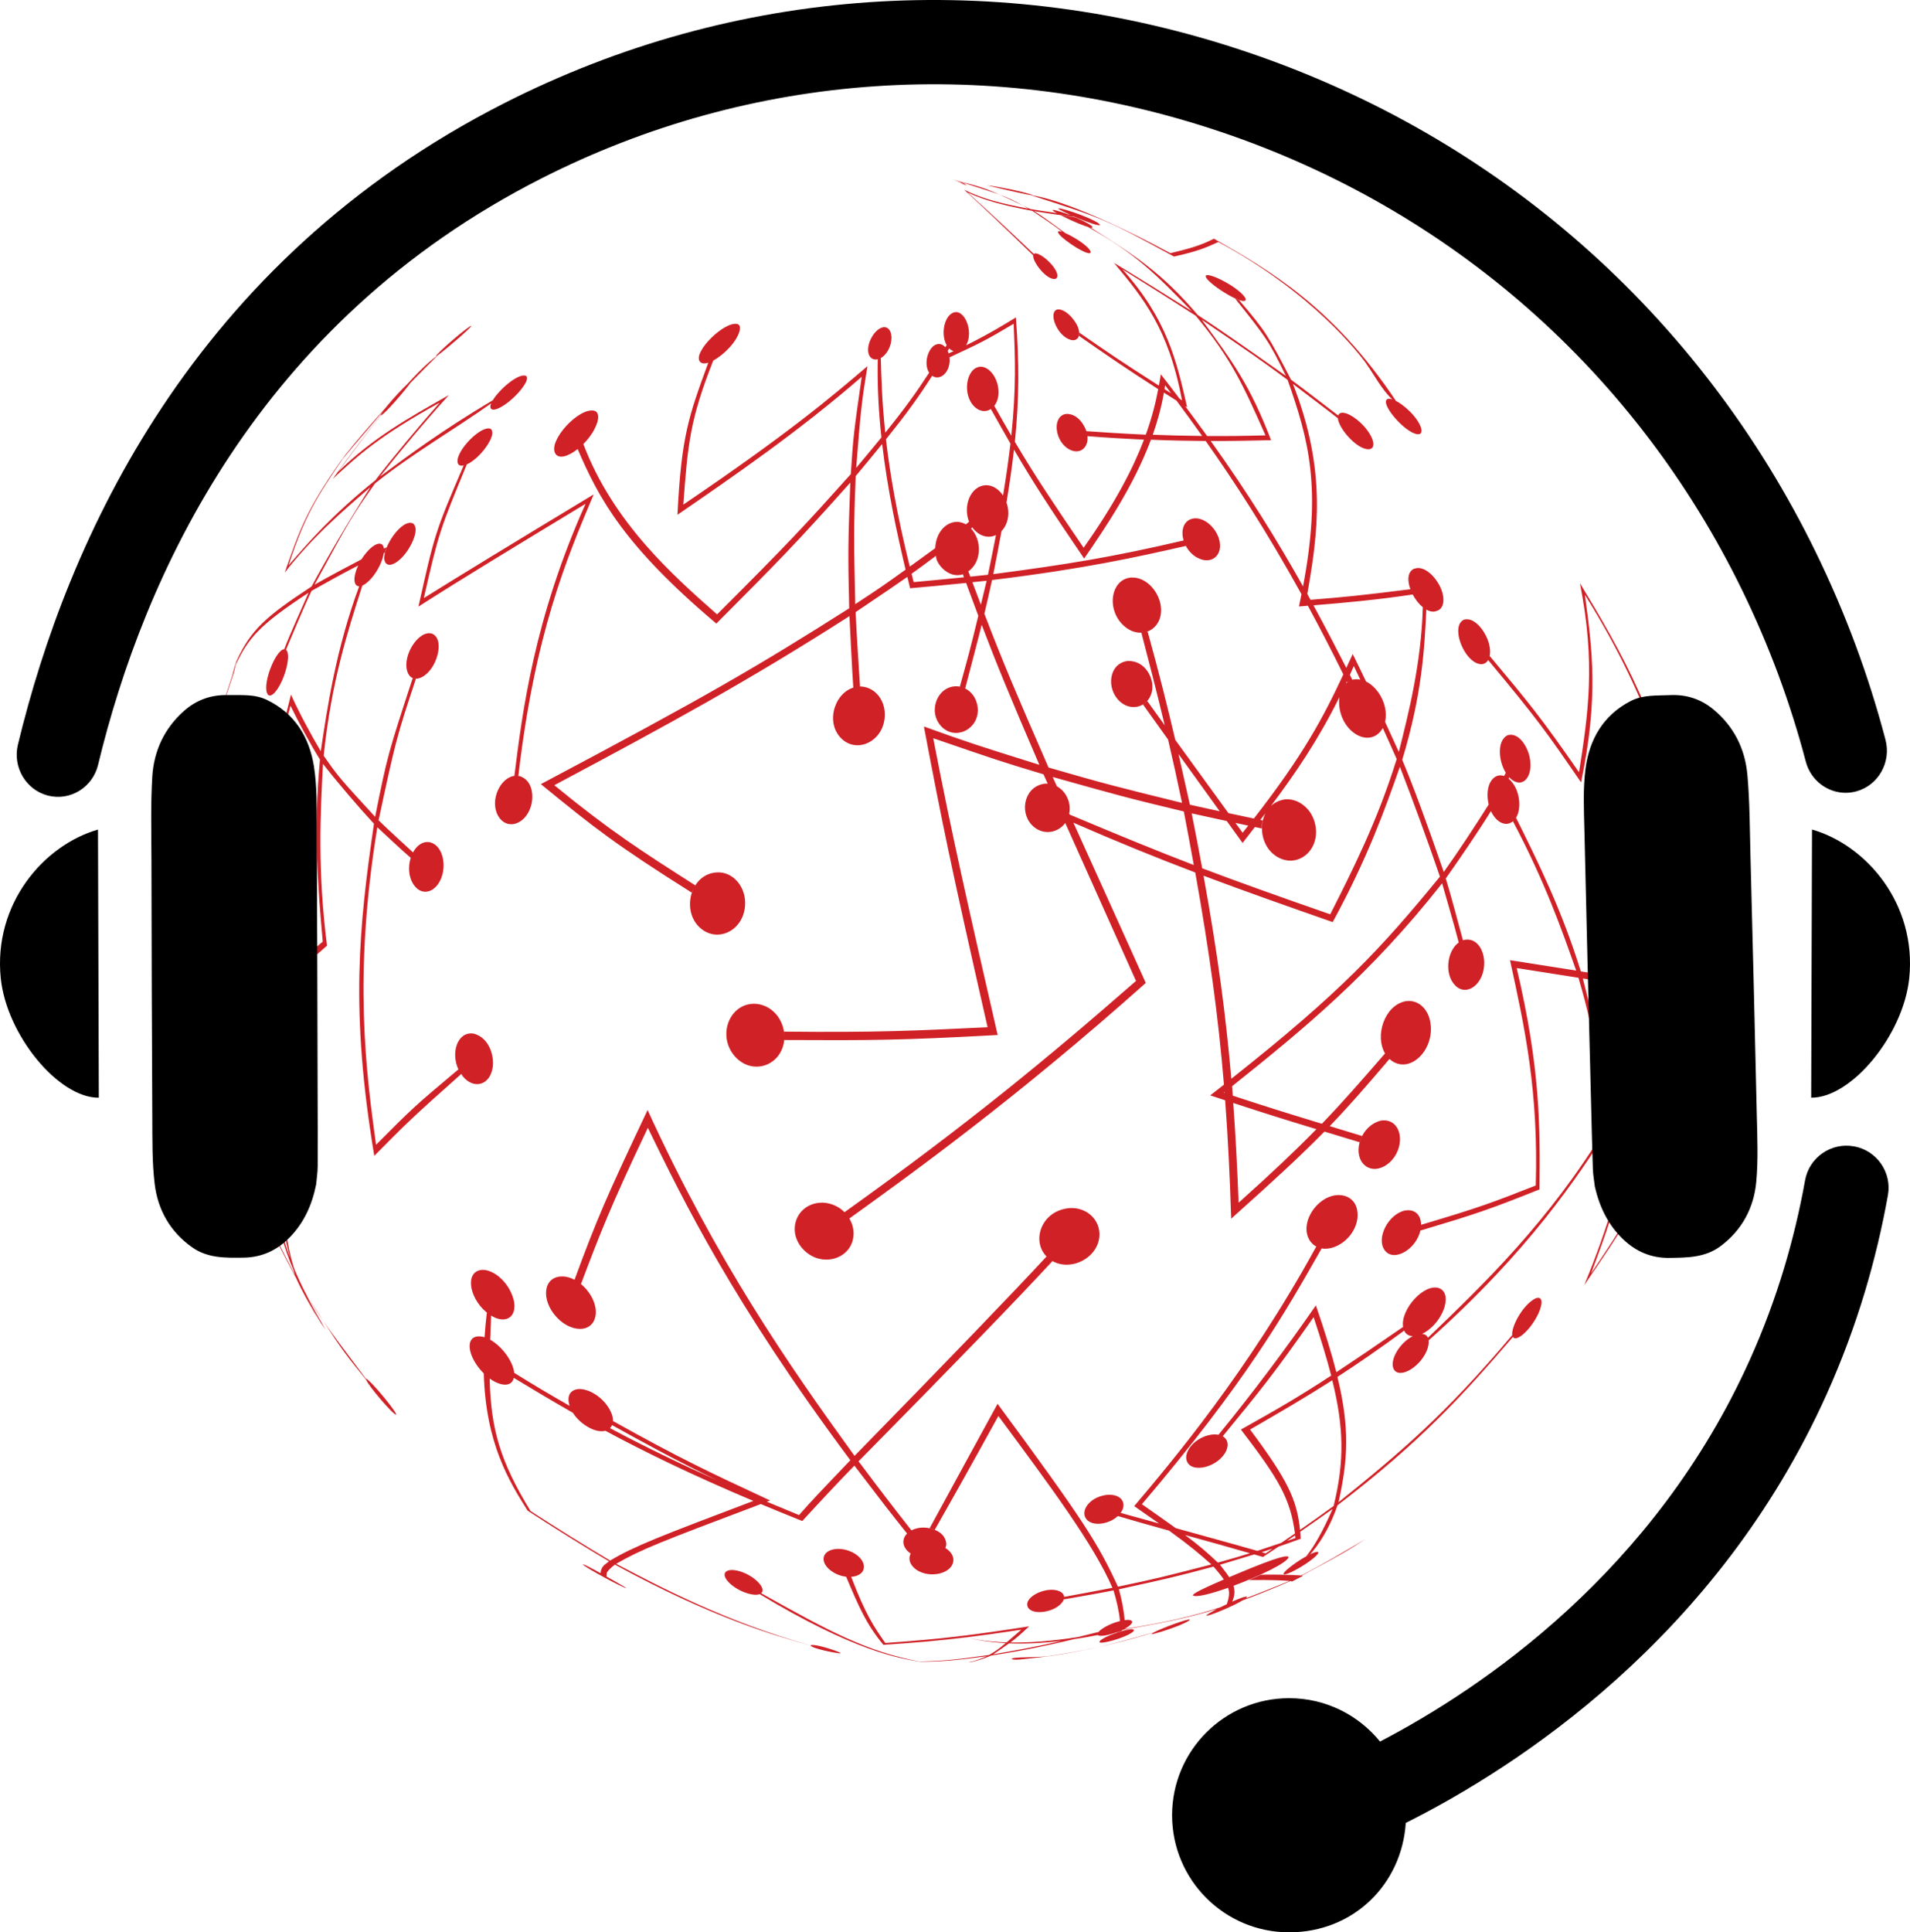 <?xml version="1.0" encoding="UTF-8"?>
<svg id="Layer_2" data-name="Layer 2" xmlns="http://www.w3.org/2000/svg" viewBox="0 0 600.37 607.2">
  <defs>
    <style>
      .cls-1, .cls-2 {
        stroke-width: 0px;
      }

      .cls-2 {
        fill: #d02127;
      }
    </style>
  </defs>
  <g id="Layer_1-2" data-name="Layer 1">
    <path class="cls-2" d="M68.98,343.89c1.72,5.77,3.83,13.51,5.8,19.2,0,0,0,0,0,0-2.03-5.83-4.3-13.37-5.79-19.2ZM290.39,228.28h0,0ZM70.03,339.09s-.02-.12-.01-.1c0-.06,0-.09-.02-.15,0,.01,0,.02,0,.03.25,2.18.96,5.26,1.78,7.78h0c1.08,3.33,2.15,5.21,2.53,4.48.51-.97-.22-4.93-1.23-8.52-.02-.74-.11-1.66-.26-2.73h0c-.46-3.16-1.75-8.45-3.14-10.34-.16-.17-.31-.33-.49-.28-.75.22-.52,3.32.14,6.68-3.63-11.21-4.6-14.75-5.87-24.12-.57-4.68-1.09-9.61-1.57-14.87l.21,4.13.23,3.05c.76,6.83,1.27,10.94,2.07,14.93.31,2.08.63,4.12.96,6.13-.33-1.96-.64-3.94-.93-5.98,1.02,5.02,2.52,9.91,5.58,19.87ZM95.88,406.05c.32.55.64,1.06.94,1.57-.23-.36-.47-.73-.71-1.1,2.04,4,4.18,7.72,6.25,11.31l-2.36-3.43-1.21-1.87c-1.76-3.22-4.22-7.49-5.68-10.86-15.01-27.74-22.07-47.05-26.43-69.31,4.53,22.89,11.92,41.37,26.01,68.26-.14-.47-.27-.91-.4-1.37-6.4-15.18-7.01-27.22-7.53-37.4,0,0,0,.01.01.02-.21-.4-.43-.83-.64-1.29h0c-1.62-3.57-2.66-8.35-1.61-9.78.07-.07.17-.16.26-.2,2.2-.98,6.92,10.54,5.67,13.85-.47,1.24-1.67.58-2.96-1.37.03.05.05.09.09.14.05,12.98,2.34,23.32,5.59,32.11-3.14-11.66-3.68-20.54,1.01-36.94-2.33-4.44-2.9-10.72-.27-11.1.43-.06.85.11,1.16.24,2.97,1.72,4.77,6.9,5.09,10.03.44,4.21-1.21,6.05-3.59,4.02-.53-.45-1.03-1.02-1.48-1.67-2.86,11.84-5.54,23.08-.72,38.5,1.1,2.68,2.29,5.21,3.51,7.63ZM84.83,361.97c.2.37.37.64.53.9-.18-.28-.36-.58-.53-.9ZM100.95,415.73c-1.71-2.73-3.22-5.36-4.58-7.92,1.07,2.09,2.19,4.19,3.28,5.99l1.3,1.93ZM94.25,403.59s-.04-.06-.06-.09c.28.55.59,1.18.9,1.78-.28-.57-.58-1.14-.85-1.7ZM136.59,208.34c1.47-2.97,2.23-7.79-.68-9.19-4.12-1.48-9.56,6.74-7.87,11.89,1.29,3.94,6.01,2.45,8.55-2.7ZM145.41,338.08c-.22-.28-.41-.57-.6-.86.05.08.1.16.17.27-15.53,13.78-17.33,15.6-27.33,25.72-7.6-45.44-4.84-71.92-.1-104.36-5.03-5.44-11.46-12.96-16.02-18.81-.82,15.57-1.76,33.23,1.26,57.12-11.54,10.09-25.89,22.65-30.93,38-.03-.12-2.31-12.59,29.59-39.26-1.43-16.16-3.04-34.47-.87-57.23-3.08-4.9-6.73-11.7-9.27-16.9h0c-8.17,30.34-8.67,49.34-8.52,77.02-10.58-5.99-10.69-6.11-16.95-12.37,0-.06,0-.13,0-.19-.21,3.61-.77,5.88-1.36,5.42-1.57-1.24-1.29-16.25.3-16.07.13.02.24.18.3.28.67,1.43.91,5.12.84,8.52,0-.02,0-.04,0-.06,5.56,5.75,5.75,5.86,15.89,11.82-.92-35.6,3.98-55.19,9.65-77.88,2.46,5.51,6.29,12.62,9.37,17.81,2.02-13.57,4.78-32.15,12.07-51.83,0,0,0,0,0,0-1.8-.01-2.03-2.84-.32-6.54.93-.45,1.98-.95,3.05-1.47l-3.05,1.47c-4.45,2.29-10.3,5.51-14.65,7.98-2.61,5.45-5.64,12.92-8.03,18.47-.05-.04-.1-.05-.14-.07.12.06.22.14.27.19,1.16,1.56.18,6.17-1.43,9.72-1.77,3.91-3.9,5.67-4.65,3.84-1.46-3.58,3.22-14.74,5.76-13.77-.08-.03-.18-.04-.38-.05,2.09-5.41,5.35-12.43,7.66-17.75-15.69,10.25-18.92,14.36-22.89,22.6l-.62,2.6-3.43,10.28c-.05.18-.09.34-.14.53.02-.09.03-.17.05-.26l.73-2.61,2.33-7.15.67-2.57.68-2c4.51-9.84,9.33-14.04,23.56-23.38,5.18-9.57,12.59-22.07,18.49-31.22-9,7.76-18.31,15.79-26.93,26.86,4.72-13.54,6.88-19.72,17.44-34.78l1.72-2.34c3.6-4.57,8.73-10.41,12.62-14.74,0,0-.01.02-.02.03.25-.31.5-.62.74-.91h0c1.9-2.29,4.39-4.95,6-6.46,4.81-5.31,7.84-7.88,9.6-9.09-3.51,3.52-6.25,6.28-8.58,8.67-1.62,2.3-8.08,9.84-9.25,10.21-3.42,4.17-7.1,9.12-13.46,17.71,10.84-10.58,21.94-16.83,34.8-24.08-6.79,7.42-15.42,17.72-21.66,25.61,9.47-7.05,19.27-14.33,35.39-23.96-.03.06-.04.13-.07.19,1.99-3.51,8.3-8.97,10.63-7.86,1.18,1.1-1.7,4.74-4.13,6.97-3.68,3.39-7.15,4.67-7.13,2.64,0-.31.12-.68.29-1.07-.03.03-.03.08-.07.11-12.05,8.51-24.89,15.87-36.44,25.1-7.34,10.35-7.56,10.75-19.05,31.85,4.36-2.5,10.28-5.64,14.74-7.96,2.24-3.5,4.83-5.48,6.3-4.81.51.31.68.77.78,1.41.25-.11.57-.27.82-.38-.26.66-.39,1.06-.55,1.68l-.31.14c-.38,2.34-1.49,4.46-2.36,5.83-1.39,2.18-3.09,3.85-4.46,4.39.02,0,.05-.01.07-.02-4.77,14.88-9.71,30.26-12.15,53.44,4.62,6.64,4.84,6.88,16.17,19.21,3.87-19.25,4.01-19.7,11.81-43.57.39.14.52.16.93.2h.08c-6.16,18.52-6.47,19.98-11.73,44.47,3.16,3.11,7.56,7.06,10.82,10.08,1.17-2.16,3.05-3.58,5.26-3.18.11.02.26.06.37.09,3.39,1.08,4.63,5.96,3.66,9.85-1.42,5.69-6.36,7.5-9.12,3.34-1.63-2.46-1.74-5.7-.89-8.39-3.25-2.78-7.35-6.71-10.49-9.6-7.67,46.75-3.47,77.4-.41,99.77,11.75-11.8,12.01-12.03,25.89-23.69-2.47-5.25-.27-11.83,4.53-11.27.15.02.35.06.5.09,4.72,1.41,6.07,6.83,5.82,9.91-.51,6.09-5.88,7.95-9.58,3.33ZM117.96,150.95c5.78-7.56,13.96-17.28,20.25-24.43-19.18,10.61-25.56,16.51-33.64,23.99,5.95-8.25,10.93-14.77,15.11-19.97,0,0-.02,0-.02,0,0-.22.32-.74.78-1.36-3.71,4.52-8.81,10.21-12.65,14.93-8.12,11.94-12.03,17.97-17.1,33.55,6.45-7.45,13.77-15.9,27.28-26.73ZM113.11,184.2c.14-.02.28-.05.43-.09-.15.04-.3.08-.43.09ZM144.55,336.8c-.07-.13-.14-.26-.21-.39.08.15.14.27.21.39ZM71.86,335.16h0s0,0,0,0h0ZM69.93,222.25c-.73,2.76-1.42,5.78-1.76,8.44.44-2.17,1.01-4.88,1.76-8.44ZM129.85,164.5c-3.42-1.72-9.75,7.49-9.01,11.45.54,2.88,4.13,1.51,7.11-2.72h0c1.77-2.51,3.86-7.1,1.9-8.74ZM65.55,256.55c.42.74,1.27-1.3,2.01-4.86.78-3.74,1.31-8.72.83-10.25-.05-.1-.15-.23-.24-.29-.39.13-.77.93-1.13,2.07.62-3.4.69-7.97.98-11.38.03-.36.11-.77.16-1.15-1.39,6.89-1.44,8.36-1.57,14.12-.99,4.25-1.59,10.78-1.04,11.73ZM148.08,102.58s.07-.12.09-.18c-.66-.22-10.98,8.63-11.15,9.56.09,0,.37-.01,3.98-3.02.6-.5,5.87-4.9,7.08-6.37ZM101.66,415.13c-1.35-2.07-2.93-4.54-4.84-7.52,1.67,2.77,3.06,4.95,4.84,7.52ZM65.55,326.19c-.06-.32-.11-.66-.16-.98.05.33.11.66.16.98ZM66.68,332.35c-.04-.19-.07-.39-.11-.58.04.19.07.39.11.58ZM65.55,326.19c.32,1.89.66,3.75,1.02,5.58-.36-1.84-.7-3.7-1.02-5.58ZM115.51,433.48c-.29-.22-.35-.23-.46-.25-.01,0-.02.02-.04.03,0,0,0,0,0-.01-7-9.33-10.64-14.18-13.36-18.11,5.95,9.18,7.42,11,13.4,18.39,0-.03,0-.07-.01-.11.38,1.61,8.47,11.14,9.51,11.14.02-.1.1-.42-2.14-3.33-1.83-2.38-5.18-6.35-6.89-7.74ZM162.94,243.78c5.19-44.57,15.01-67.87,23.67-88.42q-37.07,22.38-53.39,32.58c4.65-20.49,5.15-21.71,13.51-41.99-.06.02-.13.05-.2.07,1.36-.56,3.05-1.8,4.7-3.61,2.02-2.22,4.62-6.25,3.02-7.64-2.81-1.37-10.89,6.72-10.42,10.43.14,1.11,1.05,1.37,2.31.96-.14.05-.28.09-.4.13-8.97,20.9-9.07,21.34-14.21,44.32,13.83-8.85,29.22-18.18,52.53-32.3-16.23,36.16-19.92,65.84-22.37,85.47.1,0,.21,0,.32-.01-4.66.27-8.2,7.68-5.45,12.58,2.59,4.61,8.46,2.95,10.3-2.91,1.02-3.26.57-8.4-3.64-9.6-.26-.05-.51-.07-.76-.08.13,0,.27,0,.38.01h0s.06,0,.09.01ZM515.52,308.14c-2.12-24.03-2.3-25.99-6.53-45.07l-.05.05c-.14.15-.22.22-.31.3,1.36-1.15,2.06-4.5,1.34-8.37-.73-3.95-2.84-7.44-5.08-6.42-3.15,1.91-2.19,12.11,1.39,14.75.81.6,1.55.6,2.18.18-.03.02-.04.03-.08.06,4.45,23.48,5.03,26.5,6.28,44.38h0s.87.14.87.14ZM526.32,349.23c.51.61-.79,5.22-1.06,6.14-1.37,4.7-3.21,9.06-3.66,8.63-.1-.09-.1-.42-.06-.89,0,.03,0,.08-.01.11-9.95,20.64-10.2,21.01-23.57,40.63,15.85-38.21,16.94-61.89,16.79-93.65-5.16-.83-12.05-1.93-17.22-2.74,3.43,13.52,7.31,28.84,8.07,47.26-9.83,15.15-24.68,38.04-56.52,66.46-.03-.09-.06-.19-.09-.3.25,1.09-.03,2.51-.6,3.78-2.51,5.52-9.04,8.83-10.42,5.29-1.06-2.7,1.94-7.98,6.12-10.09-1.21-.04-2.2-.58-2.74-1.79,0,.02.01.03.02.05-8.04,5.9-14.7,10.49-20.97,14.55,3.9,16.08,3.32,25.89.35,39.38,19.39-15.58,33.66-27.65,54.57-52.5.02.05.04.12.06.18-.59-2.4,3.13-9.66,7.27-11.73,2.41-.9,2.29,1.74.95,4.68-.08.18-.2.42-.29.6-2.52,5.02-6.97,8.75-7.86,6.67.02.07.05.14.07.2-15.73,18.31-28.89,32.82-55.1,52.86h0,0c-3.45,10.1-8.55,15.34-8.59,15.36-.56.27-1.07.55-1.24.64q3.76-4.55,8.29-14.84c-3.05,2.17-6.6,4.67-10.19,7.16.07.71.13,1.43.18,2.19-2.93,1.06-5.01,1.81-7.01,2.49-1.7,1.14-3.34,2.24-4.87,3.24-.92-.27-1.84-.53-2.76-.8-2.66.81-6.02,1.82-10.75,3.24,1.17,1.5,2.14,2.75,2.9,3.91.7-.3,1.43-.61,2.22-.94,14.01-5.91,16.16-5.96,16.46-5.35-.46,1.8-9.32,6.02-17.34,9,.48,1.54.42,3.07-.4,4.97,2.37-1.06,4.41-1.81,4.66-1.51-.02.12-.18.29-.41.47,4.22-1.58,8.65-3.37,13.81-5.46-2.24-.17-5.27-.35-12.85-.28,1-.41,2.12-.89,3.58-1.56.66-.31,10.92-.07,12.91.12,6.23-3.17,14.27-7.91,20.29-11.49l-3.7,2.37-.7.44c-4.58,2.82-10.95,6.12-15.66,8.7.09.03.21.08.31.11-.01,0-.03.01-.04.02l-3.43,1.77c-.09-.11-.29-.16-.43-.18-5.68,2.48-10.6,4.46-15.09,6.1-.69.41-1.45.81-1.87,1.03-.15.08-.35.18-.5.25-3.44,1.71-8.23,3.59-8.99,3.53,0-.03,0-.07-.01-.1.33-.35,1.63-1.12,3.28-1.99-9.66,2.97-18.12,4.53-29.74,6.57-.04.09-.09.2-.13.29-.03,0-.06.02-.09.03-.64.18-1.18.37-1.35.43l.05-.11.09-.38h0c-.03.12-.06.26-.09.38-.09.03-.21.08-.3.11h0c-2.53.93-4.94,1.33-5.73.95-.06-.03-.05-.08-.09-.11-2.6.52-5.02.92-7.37,1.27-8.3,1.97-15.74,3.58-26.24,5.19-1.82.85-4.4,1.65-6.36,2.09h0l-.71.02c1.81-.28,4.1-1.2,5.78-1.91-8.82,1.14-13.25,1.71-20.92,1.74-6.74-1.08-20.75-3.32-50.48-21.25.02-.01.04-.02.06-.04-.77.34-2.04.33-3.68-.14-5.17-1.5-9.19-5.83-6.62-7.12,2.18-1.09,7.97,1.01,10.49,4.42.07.11.17.25.23.37.6,1.05.5,1.82-.08,2.27.02-.01.05-.03.07-.04,21.42,12,33.36,18.4,49.86,21.47,6.87-.23,10.13-.39,21.78-2.08,2.08-1.24,2.82-1.7,5.21-3.71-5.41-.29-9.5-1.04-12.48-1.82-8.42,1.03-15.85,1.68-25.95,2.35-5.44-6.57-7.67-11.84-11.72-21.4-1.71-.2-3.55-.88-5.07-2.12-3.28-2.67-2.46-6.04,1.6-6.56,3.83-.49,8.28,1.89,8.97,4.8.02.12.05.27.07.39.22,2.13-1.59,3.36-3.98,3.53,4.53,11.88,7.12,15.62,10.71,20.78,9.34-.66,16.24-1.27,23.85-2.19-1.38-.41-2.48-.8-3.29-1.09,1.06.41,2.22.74,3.37,1.08,6.09-.74,12.64-1.69,21.29-3.03-2.75,2.56-4.01,3.69-5.88,5.07,6.29.11,13.38-.46,21.26-1.71,1.95-.47,4.04-.99,6.39-1.59-.03.04-.06.1-.09.15.79-1.1,3.62-2.76,6.88-3.59-.2.85-.44,1.89-.66,2.83h0l.66-2.83c-.26-2.94-1.17-6.81-2.04-9.63-4.67.93-10.93,2-15.62,2.83.02-.09.03-.12.04-.19-.04.15-.08.31-.16.48-.05.09-.11.22-.17.31-2.19,3.57-10.09,4.69-11.12,1.58-1.05-3.16,6.39-6.56,10.21-4.66.43.22,1.25.74,1.31,1.69,4.56-.8,10.63-1.99,15.17-2.85-5.79-13.41-19.06-31.32-35.85-53.99-9.43,17.16-16.29,29.25-19.98,35.75-.62-.24-.94-.34-1.62-.49,7.07-13.05,14.25-26.05,21.35-39.09,27.44,37.19,31.67,44.1,37.84,57.47,12.17-2.56,13.14-2.81,29.37-6.99-3.99-3.52-6.47-5.69-13.33-10.64-5.37-1.48-10.74-2.98-16.08-4.57-3.07,2.9-8.96,3.46-10.3.27-1.12-2.65,1.99-6.45,7.09-6.95,4.14-.21,5.75,2.27,4.66,4.72-.15.34-.35.66-.57.97,4.51,1.25,8.51,2.35,12.1,3.34-2.2-1.55-4.77-3.35-7.83-5.47,11.63-13.76,35.81-42.39,57.22-81.57,0,0,0,0,0,0-.75-.4-1.43-.98-1.97-1.79-3.92-5.88,3.33-15.73,10.48-14.23,1.16.24,4.92,1.47,4.45,7.06-.02.13-.04.31-.06.44-.98,5.89-6.81,9.88-11.21,9.12-11.73,20.65-23.87,42.01-56.49,80.37,4.43,3.1,7.82,5.49,10.64,7.52,17.73,4.9,22.9,6.33,25.64,7.14,1.93-.63,4.31-1.43,7.5-2.5,1.41-.97,2.86-1.96,4.33-2.97-1.44-10.98-5.16-17.21-16.99-32.65,11.42-6.4,17.9-10.1,28.38-16.96-1.4-5.44-3.24-11.43-5.53-18.36-12.68,18.09-16.37,22.58-28.57,37.43-.29-.15-.47-.23-.68-.3,2.14.72,2.74,2.77,1.78,4.86-2.31,5.05-10.74,7.3-12.36,3.3-1.19-2.93,2.48-7.61,7.84-8.39,1.05-.11,1.93-.02,2.65.21-.15-.05-.32-.09-.56-.15q15.89-19.43,30.61-40.66c2.82,8.2,4.93,15.02,6.44,21,5.49-3.62,12.09-8.1,20.98-14.23-.91-5.43,6.65-13.94,11.42-12.13.69.26,2.83,1.46,1.59,5.91-.1.29-.23.68-.34.97h0c-1.39,3.47-4.11,6.2-6.69,7.44,1.02.09,1.61.61,1.9,1.35-.02-.05-.03-.11-.05-.16,17.76-17.07,37.89-36.41,55.72-65.66-1.11-12.25-2.49-27.5-8.44-47.44-5.82-.91-13.58-2.13-19.41-3.05h0c7.53,31.85,7.35,50.17,7.17,69.56-16.36,6.56-20.51,7.86-37.43,12.94.03-.15.05-.26.07-.37-1.18,6.21-8.41,10.44-11.29,6.56-2.78-3.75,1.07-11.34,6.35-12.5,4-.65,5.54,2.5,4.97,5.81.08-.46.1-.72.12-1.32,18.61-5.52,22.3-6.96,36.03-12.35.9-29.73-3.47-49.68-8.09-70.8,6.24.99,14.56,2.29,20.8,3.26-4.57-12.98-9.74-27.7-19.87-46.89.08-.08.17-.19.26-.28-2.05,2.12-5.29,1.07-7.18-2.94.83-1.54,1.8-3.33,2.77-5.12l-2.77,5.12c-4.02,6.51-9.79,14.93-14.2,21.18,1.79,5.77,3.79,13.58,5.4,19.41-.12.04-.19.09-.29.13.22-.09.43-.19.66-.25,3.92-.78,6.29,3.06,6.32,7.22.04,6.52-5.39,10.79-9.08,7.14-3.55-3.51-2.65-10.86,1.06-13.54-1.43-5.62-3.65-13.02-5.22-18.6-22.54,28.66-43.73,45.97-66.02,63.77.08.99.16,1.98.23,2.97,10.67,3.48,14.36,4.66,28,8.82,6.75-7,12.36-13.47,19.85-22.1-3.22-5.39-.33-14.83,6.22-16.36,3.74-.76,7.1,1.88,7.97,6.29,1.68,8.44-5.87,16.4-11.87,12.53-.35-.23-.67-.49-.97-.77.02.02.03.04.05.05-7.54,8.84-12.86,14.96-18.78,21.11,2.94.9,6.26,1.91,10.19,3.1-.41.85-.5,1.08-.77,1.97-4.34-1.31-7.96-2.41-11.09-3.36-7.09,7.24-15.34,14.88-29.31,27.37-.42-13.48-1.02-25.55-1.89-37.2-1.45-.47-3-.98-4.7-1.54,1.48-1.15,2.91-2.27,4.32-3.38-1.76-21.29-4.54-41.55-9.02-66.66-11.94-4.54-24.27-9.52-38.3-15.65,7.58,16.78,15.2,33.55,22.75,50.35-40.62,36.22-73.51,59.88-93.17,74.02-.07-.11-.11-.17-.17-.26.93,1.46,1.48,3.15,1.49,4.93.01,7.86-9.78,11.13-15.64,5.22-5.9-5.95-2.11-15.12,6.13-14.86,2.59.14,4.94,1.27,6.66,2.99,38.74-27.69,63.78-48.34,91.62-72.67-7.4-16.55-14.84-33.08-22.24-49.63-2.42,3.32-7.39,4.05-10.62.5-3.97-4.36-2.01-12.39,4.58-12.89.19,0,.35.04.53.06-.44-.99-.89-1.98-1.33-2.97-13.36-4.01-14.56-4.43-34.65-11.33,5.78,30.15,11.54,55.25,20.25,93.25-30.48,1.68-40.38,1.71-67.08,1.57,0-.08,0-.14.01-.22-.69,8.33-10.08,11.58-15.56,5.33-5.78-6.6-1.5-17.07,6.74-16.47,5.87.59,9.13,6.11,8.83,10.93.05-.78.03-1.28-.08-2.2,29.09.3,40.75-.26,63.97-1.38-11.66-51.2-14.44-65.03-20.02-94.5,14,5.05,16.11,5.71,36.29,12.04-9.38-21.78-13.52-31.87-18.12-43.99-1.08,4.31-2.55,9.9-5.19,19.98-.42-.2-.75-.32-1.1-.42,2.53.75,4.87,3.18,5.08,7.03,0,.08,0,.19,0,.27-.1,6.37-7.46,9.51-11.59,4.94-4.36-4.83-.88-12.98,5.33-12.46.32.03.65.09.97.18-.12-.03-.22-.07-.37-.1,2.64-9.5,3.22-11.57,5.8-22.26-1.19-3.16-2.44-6.54-3.83-10.32-5.91.6-12.38,1.22-17.61,1.67-.28-1.16-.57-2.36-.86-3.57-3.3,2.32-7.58,5.21-16.26,11.07.32,7.01.93,16.36,1.38,23.36-.22,0-.38.04-.57.06.32-.03.63-.07.96-.05h0c4.51.3,7.75,4.53,7.38,9.63-.56,7.77-9,11.68-13.9,6.44-4.92-5.27-1.52-14.86,5.01-15.96-.41.07-.75.16-.99.23-.45-6.73-.87-15.72-1.21-22.45-32.19,20.59-56.52,33.81-92.77,53.13,17.52,14.35,27.03,20.43,44.31,31.47-.13.21-.2.36-.31.54,1.54-2.82,4.35-4.83,8.16-4.6,4.69.4,8.19,5.09,7.8,10.45-.61,8.31-9.45,12.08-14.78,6.32-2.99-3.24-3.21-8.26-1.29-11.97-.27.5-.48.95-.7,1.54-24-15.15-30.5-20.25-47.42-34.09,51.88-27.49,68.1-36.96,96.92-55.25h0c-.43-17.78-.34-20.25.34-39.5-16.69,18.72-22.06,24.19-42.1,44.3-29.07-24.54-36.94-39.35-43.59-54.84-2.93,2.31-5.97,3.28-7.05,1.37-2.29-4.04,7.54-14.68,12.36-13.39,1.11.36,1.44,1.7.87,3.59-.74,2.44-2.44,4.9-4.39,6.85,9.34,24.69,28.23,41.36,42.03,53.53,22.72-22.66,27.47-27.84,42.03-44.07.81-12.24.96-13.27,3.44-30.59-19.67,17.11-40.88,31.67-57.92,43.36,1.23-24.73,3.53-31.02,9.69-47.79-1.24.39-2.24.3-2.74-.48-1.91-3.02,7.7-12.52,11.82-11.68.96.25.98,1.17.82,1.91-.73,3.47-4.91,7.74-8.33,9.57-7.43,18.75-8.01,26.52-9.43,45.28,33.38-22.62,46.41-33.72,57.9-43.51-1.95,11.83-2.13,14.13-3.55,31.96,3.06-3.65,5.66-6.78,7.93-9.56-.86-7.94-1.32-16.17-1.15-24.54.16-.05.35-.13.54-.21-1.29.54-2.56.26-3.2-1.01-1.64-3.27,2.3-9.76,5.34-8.79,1.21.39,2.07,2.26,1.39,5.11-.03.1-.07.24-.1.35-.66,2.18-1.95,3.64-3.24,4.26.08-.03.16-.07.23-.1.16,6.12.36,13.67,1.4,23.44,6.17-7.65,9.78-12.68,13.79-18.85-2.08-3.18.08-9.36,3.33-9.01.66.07,1.26.43,1.76.99.14-.23.27-.43.41-.66.15.26.24.39.35.54-2.59-3.47-1.09-10.75,2.61-10.91,1.98-.01,3.83,2.8,4.05,6.13.11,1.79-.27,3.23-.89,4.31,6.84-3.38,11.66-6.31,15.66-8.76,1.03,14.17,1.05,25.56-.33,39.09,6.29,10.67,11.61,18.58,21.61,33.28,9.99-14.1,15.62-25.13,18.98-33.96-5.5-.25-11.4-.6-17.77-1.1-.08-.67-.13-.88-.29-1.44,1.34,4.44-1.68,7.59-5.4,5.62-4.45-2.36-5.5-9.8-1.56-11.06,1.13-.36,4.82-.16,6.93,5.31,4.61.32,10.94.76,18.66,1.1,2.02-5.61,3.14-10.3,3.9-14.3-10.57-6.78-16.62-10.98-24.88-16.73.09-.45.09-.57.07-1.04,9.11,6.32,12.57,8.71,25.02,16.66.22-1.24.43-2.43.61-3.55,2.05,2.62,4.01,5.18,5.92,7.7.26.16.48.31.74.47-4.25-22.6-12.18-32.14-21.37-43.18,7.38,4.45,17.13,10.52,24.41,15.13-11.36-11.66-17.62-18.08-32.63-26.44.25.07.4.11.54.14-1.62-.37-5.17-1.83-9.02-3.77q4.28.52,4.53.62c.1.04.24.1.35.15,3.26,1.4,5.04,2.56,5.07,2.95.01.16-.25.18-.7.1.04,0,.07.01.12.02,13.84,8.75,22.19,14.03,33.66,27.48q9.65,6.33,27.69,19.12c-5.37-11.05-6.37-12.31-15.96-24.29.49.22.78.34,1.2.49l.08.03c8.46,9.9,9.05,11.03,16.3,24.96,4.5,3.31,10.38,7.87,14.82,11.26.1-.27.24-.5.49-.66,1.23-.79,4.58.62,7.83,4.27.1.11.22.26.32.38h0c3.02,3.69,3.24,6.95.43,6.59-3.67-.48-8.92-6.6-9.17-9.72-4.21-3.3-9.9-7.56-14.14-10.8,10.77,27.39,7.82,47.13,4.53,66.02.34.61.67,1.22,1,1.83,10.98-.9,14.72-1.24,31.4-3.32-1.01-2.78-.92-5.52,1.19-6.47.08-.02.16,0,.25-.02,1.65-.68,4.96.43,7.63,5.15.01.02.03.06.04.08,2.09,4.01,1.46,7.53-.88,8.08-.67.3-1.5.32-2.5-.07-.27-.11-.54-.24-.8-.4.02.02.05.04.08.05-.6,12.37-1.29,26.39-7.57,47.2h0q5.06,12.05,13.05,35.24c4.46-6.2,10.04-14.73,14.12-21.19-.95-4.22.05-7.81,2.5-8.94.93-.35,1.59-.27,2.36-.03.15-.3.35-.7.5-1,.24.38.45.66.67.93-2.98-3.73-3.72-11.14.02-12.77,3.38-.86,5.99,3.37,6.76,6.65h0c1.36,5.8-1.62,10.02-5.32,7.52-.47-.32-.91-.74-1.32-1.21.09.11.17.21.28.33l-.19.38c1.93,1.64,2.75,3.92,3.1,5.54.43,2.01.33,4.16-.27,5.75-.18.46-.39.84-.62,1.19.04-.06.09-.12.13-.17,7.04,14.17,14.33,28.83,20.36,48.26q8.33,1.29,17.79,2.81l.87.14c2.17.36,5.05.87,7.21,1.25,0,.04-.01.09-.02.13-.09.64-.16,1.31-.21,2.01-2.06-.37-4.82-.84-6.88-1.19,1.25,44.77-7.66,68.66-15.52,89.74,11.52-17.17,11.9-17.95,21.57-37.9-.01.07-.02.15-.03.22.54-3.29,2.78-10.67,4.31-12.91.2-.23.24-.26.37-.27ZM266.45,382.13c-.15-.21-.34-.44-.61-.74.21.24.42.48.61.74ZM436.02,331.99s.04.05.06.07c-.02-.02-.04-.05-.06-.07ZM412.86,190.21c3.59,6.59,6.98,13.1,10.33,19.67.66-1.43,1.32-2.87,2.01-4.36,1.32,2.66,2.74,5.6,4.2,8.65,2.84,1.39,5.14,4.6,5.91,7.96.4,1.74.38,3.33.06,4.71,1.54,3.31,3.01,6.53,4.32,9.44,2.99-11.79,7.08-27.94,7.55-45.47,0,0,.01,0,.02.01-1.26-1-2.38-2.45-3.2-4.01-11.29,1.7-22.03,2.66-31.19,3.4ZM447.51,191c.1.07.2.14.3.21-.1-.07-.2-.14-.3-.21ZM383.4,254.93c-6.28-8.71-9.95-13.8-12.95-17.96,1.25,5.47,2.42,10.73,3.57,15.9,2.84.64,6.08,1.35,9.38,2.06ZM374.58,255.57c1.21,6.05,2.3,11.77,3.31,17.27,10.91,4.14,22.64,8.32,40.24,14.47,6.96-13.75,14.86-29.33,20.89-48.79-1.31-3-2.81-6.33-4.37-9.75-1.64,3.02-5.14,4.15-8.72,1.77-3.82-2.54-5.48-7.53-4.9-11.48-6.6,13.3-13.73,23.8-21.52,34.18,1.06-.97,2.4-1.68,4.07-2h0c3.96-.65,8.89,2.5,9.91,8.22,1.44,8.06-5.98,13.77-12.4,9.55-4.35-2.86-5.56-9.12-3.34-13.43-.53.69-1.06,1.39-1.59,2.08.24.05.5.11.73.15-.27,1.16-.29,1.94-.3,2.51-.69-.14-1.41-.29-2.14-.44-1.27,1.65-2.56,3.31-3.87,5-1.81-2.51-3.45-4.78-4.97-6.88-3.86-.84-7.71-1.69-11.02-2.41ZM390.59,261.68c.62-.77,1.18-1.5,1.77-2.24-1.31-.28-2.65-.56-4.03-.86.73,1,1.47,2.02,2.26,3.1ZM425.42,213.52h0c.73-.14,1.45-.09,2.16.04-.7-1.47-1.38-2.91-2.03-4.27-.41.95-.82,1.86-1.24,2.78.26.51.52,1.01.78,1.52-.3.11-.5.19-.68.27.32-.14.65-.27,1.01-.35ZM423.36,214.18c-.09.2-.18.39-.28.58.36-.33.74-.62,1.19-.84-.23.11-.44.24-.8.48-.04-.08-.08-.15-.11-.23ZM377.76,100.48c9.74,13.22,15.11,20.51,21.78,37.84-5.18.12-11.49.27-18.97.25,11.97,16.77,21.06,31.51,29.01,45.69,5.86-30.87,1.84-45.99-4.85-64.9-8.85-6.52-9.19-6.76-26.97-18.89ZM373.13,127.98c-.22-.14-.41-.26-.62-.39,2.41,3.21,4.72,6.35,6.93,9.42,5.72.04,11.85-.02,18.34-.21-6.9-15.54-10.71-24.1-21.92-37.58-6.86-4.45-16.09-10.27-23.04-14.59,14.03,15.73,16.95,28.53,20.33,43.36ZM366.04,122.26c.67.43,1.33.85,2.05,1.31-.63-.84-1.25-1.69-1.85-2.5-.05.4-.14.79-.2,1.19ZM362.36,136.61c4.71.19,9.9.33,15.51.38-2.87-4.04-5.55-7.71-8.06-11.1-1.39-.88-2.7-1.71-3.96-2.51-.78,4.51-1.98,8.94-3.5,13.23ZM278.48,138.05c1.21,10.52,3.41,23.54,7.49,40,2.14-1.54,4.7-3.41,7.99-5.79l7.31-5.68c-2.44,1.89-5.14,4-7.31,5.68.29-5.37,3.64-8.23,6.8-8.27,1.43,0,2.45.57,2.84.78l1.01-.82c-1.97-4.85.38-11.3,5.32-11.49,2.1-.02,4.05,1.27,5.36,3.25,1.01-6.11,1.77-11.49,2.33-16.32-1.88-3.26-3.85-6.75-6.16-10.86.36-.25.5-.37.74-.62-1.55,1.6-3.9,1.8-5.92-.14-3.94-3.79-2.6-12.35,1.96-12.54,2.91-.02,5.65,3.88,5.63,8.03,0,1.87-.58,3.38-1.45,4.41.04-.05.07-.08.12-.14,1.94,3.46,3.68,6.53,5.35,9.38,1.6-15.11,1.19-24.74.75-35.18-8.95,5.34-10.67,6.13-20.18,10.56-.08-.56-.11-.7-.26-1.24.54-.25,1.03-.48,1.55-.72-.43-.14-.86-.35-1.25-.71-.18-.16-.34-.35-.49-.54.09.11.2.23.36.41-.17.27-.32.52-.48.78.39.86.63,1.89.62,3.01,0,.13,0,.29-.02.42-.26,3.8-3.26,5.94-5.48,4.39-4.45,6.94-8.22,12.12-14.53,19.96ZM304.99,181.2c1.95-.2,3.83-.4,5.56-.59.93-4.43,1.76-8.57,2.51-12.47-1.93.91-4.27.69-6.32-1.14-.47-.42-.87-.9-1.22-1.41.03.05.06.11.1.16-.12.1-.27.22-.39.32,3.42,3.74,3.27,9.97-.32,13.06-.22.19-.44.33-.66.48.04-.02.08-.04.12-.06.21.57.41,1.09.62,1.64ZM284.65,179c-2.7-11.44-5.66-24.93-7.36-39.48-2.37,2.92-5.09,6.21-8.32,10.09-.66,16.69-.58,20.28-.14,40.24,7.07-4.65,8.87-5.84,15.82-10.85ZM303,181.4c-.12-.32-.23-.62-.35-.94-4.56,1.55-8.62-3.57-8.43-5.81.05-.04.1-.08.15-.12-.06.04-.12.1-.18.14-3.25,2.43-5.31,3.96-7.66,5.63.22.88.43,1.72.66,2.62,4.69-.43,10.42-.97,15.8-1.52ZM308.32,190.02c.53-2.18,1.12-4.65,1.81-7.53-1.41.15-2.92.31-4.48.46.95,2.52,1.83,4.86,2.67,7.07ZM329.57,241.18c18.09,5.23,21.74,6.13,41.98,11.11-1.49-7.16-2.95-13.73-4.39-19.9-2.23-3.11-4.52-6.31-7.87-11,.68-.45.81-.57,1.33-1.11,2.22,3.09,3.93,5.47,5.49,7.64-2.58-10.82-5.05-20.32-7.34-29.09.25-.01.41-.05.61-.07-1.9.26-4.03-.31-5.94-1.96-5.75-4.93-4.48-14.67,2.01-15.32,5.02-.32,9.16,4.8,9.49,9.58.3,4.25-2.21,7.16-5.4,7.67.46-.07.84-.16,1.19-.28,3.61,13.01,6.33,23.98,8.69,34.04,3.54,4.89,7.65,10.56,16.71,23.02,2.74.59,5.47,1.16,8,1.7,15.53-19.94,21.81-31.76,28.12-45.28-3.79-7.7-7.52-14.9-11.15-21.58-.94.08-1.89.15-2.8.22.29-1.33.53-2.58.79-3.86-11.15-20.16-21.37-35.75-30.1-48.14-5.17-.03-10.91-.14-17.21-.4-5.53,14.76-14.47,27.83-21,37.35-11.31-16.6-16.49-24.69-22.05-34.24-.58,5.12-1.36,10.59-2.36,16.64.28.82.49,1.68.55,2.59.19,2.7-.69,4.92-2.11,6.37-.77,4.21-1.62,8.69-2.58,13.53,23.43-3.1,36.93-5.25,59.81-10.58-.9-3.02-.1-6.11,2.7-6.83,2.94-.75,6.69,1.84,8.19,5.65.06.19.16.43.22.62,1.58,5.15-2.4,8.51-6.97,5.88-1.52-.87-2.67-2.17-3.43-3.6-15.51,3.51-31.56,7.14-60.92,10.72-.99,4.48-1.64,7.39-2.41,10.59,5.96,15.57,9.96,24.92,20.16,48.31ZM375.25,271.83c-.97-5.38-2.01-10.95-3.14-16.84-17.88-4.28-20.99-5.16-41.22-10.84.44.98.88,1.95,1.32,2.93,2.62,1.43,4.16,4.43,4.03,7.32h0c-.02.44-.08.86-.15,1.26.05.1.09.21.14.31,16.56,6.95,27.57,11.46,39.02,15.85ZM387.64,346.58c.74,10.15,1.27,20.37,1.69,31.35,10.78-9.65,18.18-16.69,24.46-23.11-11.46-3.48-15.76-4.84-26.16-8.24ZM384.89,343.19c-.08.06-.15.12-.23.18.09.03.16.05.25.08,0-.09-.01-.18-.02-.26ZM452.61,275.46c-3.55-10.43-8.58-24.24-12.58-34.51-4.7,13.32-10.03,28.43-21.12,48.8-14.43-5.05-27.34-9.58-40.6-14.57,4.5,24.8,7.08,44.5,8.73,63.8,34.65-27.4,47.06-40.92,65.57-63.51ZM459.12,295.76c-.17.09-.31.18-.43.26.14-.09.28-.18.43-.26ZM334.43,502.22c.02-.12.03-.24.03-.4,0,.13,0,.26-.03.4ZM344.92,513.34h.05c.01-.06.02-.1.04-.15-.03.05-.07.1-.09.15ZM316.41,516.09c1.11-.94,2.56-2.2,4.62-3.99-6.71,1.01-12.22,1.79-17.36,2.42,3.75.93,8.03,1.43,12.73,1.57ZM333.75,515.62c-6.5.78-11.98.96-16.56.78-1.21.88-2.7,1.89-4.98,3.44,8.48-1.48,13.72-2.42,21.53-4.22ZM381.43,492.28c-11.76,3.17-14.86,3.85-29.74,7.12.83,2.84,1.6,6.74,1.81,9.69l-.71,2.9h0c.22-.91.5-2.03.71-2.9.35-.04.94-.11,1.47-.04,1,.13,1.49.7-.13,1.94-.11.08-.26.18-.37.26h0c-.41.27-.8.49-1.15.66,13.31-2.11,22.08-4.19,30.38-6.89.63-.32,1.28-.64,1.94-.95.62-1.99,1-3.35.4-5.14-5.39,1.91-10.09,3.11-11.09,2.4.08-.36.23-.89,9.74-5-.76-1.11-1.81-2.43-3.25-4.07ZM392.86,488.07c-6.76-1.97-13.55-3.85-20.34-5.71,4.02,2.99,6.82,5.35,10.3,8.66,4.53-1.27,6.82-1.92,10.05-2.94ZM400.02,486.64c-1.06.35-2.18.71-3.44,1.1.41.13.8.25,1.24.39.71-.48,1.45-.98,2.2-1.49ZM407.09,482.45c-.85.59-1.7,1.17-2.54,1.74.83-.28,1.71-.57,2.64-.89-.03-.29-.07-.57-.11-.85ZM418.77,433.72c-8.39,5.38-16.21,9.91-25.83,15.49,11.95,16.03,14.71,22.05,15.69,31.53,3.73-2.59,7.43-5.21,10.57-7.51,3.44-14.05,3.22-24.73-.43-39.51ZM441.31,417.98c-.11-.26-.18-.53-.24-.8.06.32.11.48.24.8ZM524.97,303.05c-2.67,2.57-3.29,13.92-1.45,15.62,1.42,1.31,3.31-3.4,3.61-9.01.22-4.18-.59-7.84-2.16-6.61ZM439.98,359.17c.54-3.94-1.6-7.74-6-7.03-6.23,1.65-8.73,9.63-5.61,13.4,3.53,4.25,10.69.32,11.61-6.37ZM362.2,215.09h0c-.24-2.88-2.52-7.45-7.64-7.41-6.16.72-6.91,8.87-2.53,12.76,4.49,3.98,10.67.73,10.17-5.35ZM413.32,487.78c-3.18,1.03-9.59,5.58-9.85,6.71-.23.99,4.44-1.22,8.05-3.82,2.14-1.54,2.67-2.33,2.78-2.53.28-.51-.05-.63-.98-.37ZM532.95,274.28h0c-.02-.23-.04-.54-.06-.77-.34-3.65-1.22-6.91-2.18-5.76-.07.1-.12.24-.18.37.03-.07.06-.15.09-.22,0-.01.02-.03.02-.04-7.48-40.54-21.58-63.95-34.02-84.6,5.01,25.3,2.56,41.11-.28,59.42-12.02-17.34-15.74-21.8-28.08-36.55-.12.45-.17.63-.28.87.62-1.45.56-3.69-.43-6.19-1.11-2.79-4.08-6.92-7.34-6.11-4.18,1.86-.58,11.74,3.94,13.68,1.77.76,3.1.16,3.77-1.24-.04.08-.08.17-.14.28,15.9,19.08,18.45,22.8,29.19,38.43,5.56-26.68,3.54-41.63,1.21-58.95,22.01,35.14,27.63,61.05,32.14,81.87.01-.04.03-.09.04-.13-1.03,3.53-.39,13.33,1.17,14.66,1.08.93,1.82-3.71,1.44-9.01ZM354.19,513.9c.16-.07.37-.18.53-.26,1.23-.64,1.8-1.12,1.69-1.42-.43-1.17-10.11,2.09-10.8,3.63-.45,1,5.32-.44,8.58-1.95ZM190.58,495.36c-.38-.21-.75-.42-1.13-.63,1.02.57,2.14,1.2,3.41,1.92.12.07.28.16.41.23,3.28,1.88,3.49,2.05,3.63,2.16-.91.04-12.95-6.48-13.7-7.43.01-.02.03-.04.05-.06.56.12,2.45,1.08,5.76,2.92-.07-.04-.14-.08-.21-.12-.06-.64.3-1.51.67-2.04.45-.64,1.38-1.18,1.97-1.69-7.79-4.6-18.03-10.98-25.6-15.94-5.74-9.14-13.15-21-13.78-43.12-.86-.85-1.67-1.82-2.4-2.92-3.14-4.78-2.84-9.66,2.23-8.56.14.03.28.09.42.13.17-2.49.39-5.04.72-7.76.36.29.56.43.8.6-6.03-4.16-7.9-12.84-2.97-13.93,3.48-.77,8.98,3.21,10.6,9.31.03.12.06.28.09.4,1.02,5.28-2.88,7.48-7.59,4.31.11.08.24.16.41.27-.12,2.68-.22,5.17-.29,7.57,3.74,2.09,7.21,6.83,7.55,10.41,5.99,3.73,11.78,7.16,17.42,10.37-.8-2.36-.33-4.47,1.9-5.12,3.38-.98,9.41,2.48,11.37,7.76.03.08.06.19.09.28.31,1.03.33,1.92.16,2.67.05-.24.09-.48.11-.82,20.63,11.53,30.04,15.98,49.37,24.96-.35.13-.68.26-1.02.39,3.42,1.43,6.79,2.83,10.13,4.2,4.56-5.14,5.44-6.05,16.13-17.23-36.9-49.54-52.36-81.28-63.65-104.46-11.93,25.08-15.16,33.61-21.02,49.09-.45-.35-.73-.55-1.01-.74,3.44,2.3,6.02,6.61,5.64,10.28-.65,6.16-8.41,6.05-13.19-.19-4.22-5.51-2.93-12.59,3.81-11.64,1.23.2,2.44.72,3.56,1.44-.23-.15-.48-.29-.84-.49,7.03-19.08,10.03-26.05,22.97-53.33,21.74,47.48,44.06,79.71,65.05,108.67q44.86-45.89,60.34-62.64c.13.12.23.21.33.3-5.36-4.88-2.09-14.91,7.1-15.53,4.9-.22,8.94,3.19,9.19,7.78.41,7.46-8.7,12.42-14.84,8.82.03.02.05.03.09.06q-16.22,17.59-60.95,62.92c7.43,9.91,10.97,14.49,16.62,21.7,1.2-.62,2.72-.98,4.5-.85.25.02,6,.49,6.46,4.98,0,.07,0,.16,0,.23h0c-.03.42-.14.81-.29,1.18,1.63.99,2.55,2.42,2.52,3.78-.12,4.64-8.68,6.19-12.55,2.27-1.39-1.41-1.55-2.97-.88-4.3-.44-.3-.85-.64-1.2-1.04-1.6-1.85-1.34-3.85.06-5.26-5.77-7.23-7.27-9.2-16.55-21.34q-7.08,7.26-16.38,17.41c-4.59-1.83-8.88-3.6-13.03-5.33-32.15,12.14-37.43,14.18-45.49,18.78,13.8,7.27,34.66,18.25,61.21,25.69,0,0,0,0,0,.01-11.44-3.2-30.58-8.56-61.58-25.45-.82.61-1.87,1.52-2.46,2.36-.24.34-.12.96-.17,1.38ZM329.4,395.29c.31.27.55.44.9.67-.31-.2-.61-.42-.9-.67ZM191.74,448.77c11.84,6.3,22.97,11.61,33.61,16.35-13.77-6.68-23.5-12.06-32.96-17.3.02-.07.03-.11.05-.17-.15.45-.39.81-.7,1.12ZM191.8,490.37c7.64-4.55,15.73-7.64,45-18.73-19.5-8.23-34.29-15.47-46.51-22.04-1.27.33-2.94.11-4.84-.85-2.34-1.18-4.2-2.97-5.38-4.81-6.74-3.84-12.78-7.48-18.56-10.97-.68,2.96-4.18,2.67-7.59.21.35,15.75,3.25,25.95,12.85,41.63,7.41,4.83,17.41,11.07,25.02,15.57ZM362.87,512.86c-16.04,4.73-21.68,5.7-33.25,7.57-.2.02-.4.04-.64.06-2.25.18-4.74.24-6.07.28-2.97.08-4.76.12-4.92.51.19.17.67.35,2.75.17,2.46-.26,5.56-.59,8.27-.92-.03,0-.06,0-.09.01l-.32.05.98-.12.21-.03c.07,0,.13-.02.19-.03.3-.04.64-.08.93-.11l.53-.07c-.3.04-.68.09-1.18.14,17.93-2.71,30.89-6.92,32.55-7.49-.53.28-.88.5-.89.61.57.11,5.29-1.35,8.42-2.61.22-.09.5-.21.71-.29,1.92-.82,2.91-1.37,2.96-1.66-.42-.4-8.42,2.53-11.16,3.93ZM262.76,518.78c-3.72-1.35-7.43-2.18-7.95-1.78-.1.95,8.69,2.67,9.41,2.52,0-.02.02-.04.03-.06-.07-.06-.19-.18-1.22-.58-.08-.03-.19-.07-.27-.1ZM386.86,89.62c-4.4-2.73-7.34-3.52-7.77-3.05-1.16,1.27,9.5,8.37,12,8,1.39-.21-.34-2.36-3.71-4.61-.16-.1-.37-.24-.52-.34ZM336.56,106.8c2.29.61,3.61-1.49,1.89-4.82-.06-.11-.14-.25-.2-.36-2.12-3.47-5.04-4.99-6.33-4.19-2.25,1.39.54,8.27,4.65,9.37ZM337.84,68.14c-.5-.22-1.01-.44-1.51-.66-.14-.06-.35-.07-.5-.09l-.32-.12c-2.88-1.05-4.88-1.56-4.65-1.18.15.24,1.3.86,1.31.86-2.49-.35-5.81-.85-8.3-1.26-.86-.4-1.66-.78-2.42-1.14.57.32,1.17.65,1.85,1.04-8.08-1.59-14.26-2.94-20.26-5.99,7.75,7.18,9.59,8.89,21.74,20.64.04-.24.06-.29.18-.44-9.67-9.15-12.27-11.61-20.78-19.29,3.42,1.52,7.69,3.41,20.28,5.74,2.83,1.97,6.75,4.41,9.41,6.61.26.09.45.17.67.25-1.11-.45-1.81-.57-1.94-.37-.72,1.1,8.2,7.21,9.94,6.81.83-.19-.08-1.65-3-3.67-.11-.08-.26-.18-.37-.25-1.8-1.17-3.34-1.98-4.48-2.46.06.02.1.04.17.07-2.93-2.09-6.72-5.05-9.81-6.89,2.52.4,5.89.92,8.42,1.27l4.23.5.16.02ZM340.02,67.64c-3.72-1.42-6.69-2.23-7.32-2.16-.02.02-.04.06-.05.08.56.72,12.16,5.8,13.1,5.15.06-.52-2.75-1.9-5.55-3-.05-.02-.13-.05-.18-.07ZM331.3,87.66c1.41.07,1.6-1.61-.4-4.12-.07-.09-.17-.21-.24-.29-2.17-2.54-4.95-4.21-5.72-3.44-1.21,1.21,3.34,7.72,6.36,7.86ZM321.44,64.55c-2.6-1.45-4.25-2.27-7.26-3.37,1.87.84,4.18,1.91,7.26,3.37ZM299.64,56.55c1.59.38,2.08.67,2.97,1.2l-2.97-1.2,4.27,1.78c-.66-.68-1.36-.93-2.65-1.39,6.51,2.07,10.25,3.27,12.93,4.24-5.23-2.34-7.09-2.8-13.1-4.29-.43-.12-1.01-.24-1.44-.34ZM299.89,56.58c-.08,0-.18-.02-.25-.03.89.12,1.77.29,2.67.35-.09-.02-.93-.14-2.41-.32ZM369.01,80.62c7.26-1.6,10.12-2.8,13.96-4.57,29.75,15.94,44.54,35.54,46.13,37.72,2.55,3.5,5.27,8.79,8.5,11.68.03.03.09.04.13.07-.89-.3-1.53-.27-1.82,0-1.84,1.77,5.88,10.54,9.61,10.92,2.34.24,1.44-3.08-1.79-6.56-.11-.12-.27-.28-.38-.4-1.85-1.84-3.44-2.96-4.69-3.57.03.01.08.02.11.04-19.82-29.62-39.68-40.95-57.19-50.95-4.3,2.22-8.04,3.2-13.7,4.56-28.98-15.56-40.86-17.86-43.81-18.2,23.28,7.45,23.69,7.67,44.94,19.25ZM324.73,61.37c-.61-.34-3.42-1.09-6.67-1.78-.07-.01-.16-.03-.23-.05-2.98-.61-6.89-1.3-7.47-1.28.13.04,14.02,3.42,14.38,3.1Z"/>
    <path class="cls-1" d="M383.91,41.5c-71.64-24.2-147.55-19.03-213.73,14.57C80.81,101.43,45.08,181.31,30.83,240.33c-1.71,7.1-8.75,11.42-15.7,9.68-6.96-1.75-11.21-8.93-9.5-16.02C21.19,169.54,60.35,82.24,158.61,32.37,230.96-4.35,313.87-10.04,392.05,16.37c78.79,26.61,142.28,82.47,178.77,157.28,4.62,9.48,8.82,19.27,12.46,29.1,3.61,9.73,6.77,19.72,9.39,29.71,1.86,7.06-2.25,14.32-9.17,16.21-1.04.28-2.1.43-3.13.45-5.82.1-11.18-3.82-12.76-9.82-2.4-9.14-5.29-18.29-8.59-27.2-3.34-9.01-7.19-17.98-11.42-26.67-33.39-68.44-91.52-119.56-163.68-143.93ZM99.57,259.99c-.04-6.44.11-12.98-.91-19.29-1.48-9.15-6.06-16.57-14.76-20.77-3.99-1.93-8.24-1.44-12.45-1.52-5.12-.1-9.62,1.51-13.47,4.86-6.28,5.49-9.62,12.65-10.12,20.83-.52,8.56-.28,17.16-.26,25.74.05,27.15.12,54.29.27,81.44.04,6.96-.08,13.98.76,20.85,1,8.14,4.91,14.96,11.75,19.8,4.92,3.48,10.52,3.33,16.16,3.26,5.72-.08,10.47-2.26,14.45-6.3,4.58-4.64,7.1-10.33,8.38-16.68.17-1.9.47-3.8.49-5.7.04-7.41,0-14.82-.02-22.23-.08-28.1-.12-56.2-.28-84.29ZM.24,307.41c1.83,17.81,18.15,37.63,30.82,37.53-.09-28.03-.18-56.05-.26-84.26-17.02,4.87-32.96,23.32-30.56,46.74ZM582.74,360.22c-7.19-1.3-14.07,3.5-15.36,10.7-1.66,9.3-3.87,18.53-6.55,27.44-2.94,9.77-6.54,19.43-10.7,28.7-30.01,66.94-84.39,103.54-116.35,120.19-6.75-8.31-17.03-13.63-28.57-13.63-20.32,0-36.79,16.47-36.79,36.79s16.47,36.79,36.79,36.79,35.42-15.19,36.67-34.38c34.48-17.28,97.87-57.9,132.4-134.94,4.62-10.3,8.62-21.04,11.89-31.9,2.97-9.88,5.42-20.11,7.26-30.41,1.29-7.2-3.5-14.07-10.7-15.36ZM549.25,243.45c-.72-8.16-4.26-15.23-10.69-20.54-3.93-3.25-8.49-4.73-13.6-4.49-4.2.2-8.46-.17-12.4,1.87-8.58,4.44-12.95,11.99-14.17,21.17-.84,6.34-.52,12.87-.37,19.31.62,28.09,1.36,56.18,2.06,84.27.19,7.41.35,14.81.6,22.22.06,1.9.42,3.79.64,5.68,1.46,6.31,4.14,11.93,8.84,16.44,4.09,3.92,8.9,5.98,14.62,5.89,5.64-.08,11.25-.09,16.07-3.71,6.7-5.03,10.42-11.96,11.19-20.12.65-6.9.34-13.91.18-20.86-.6-27.14-1.29-54.28-1.99-81.41-.22-8.58-.22-17.19-.97-25.72ZM569.57,260.67c-.09,28.21-.18,56.24-.26,84.26,12.67.1,28.99-19.72,30.82-37.53,2.41-23.42-13.54-41.87-30.56-46.74Z"/>
  </g>
</svg>